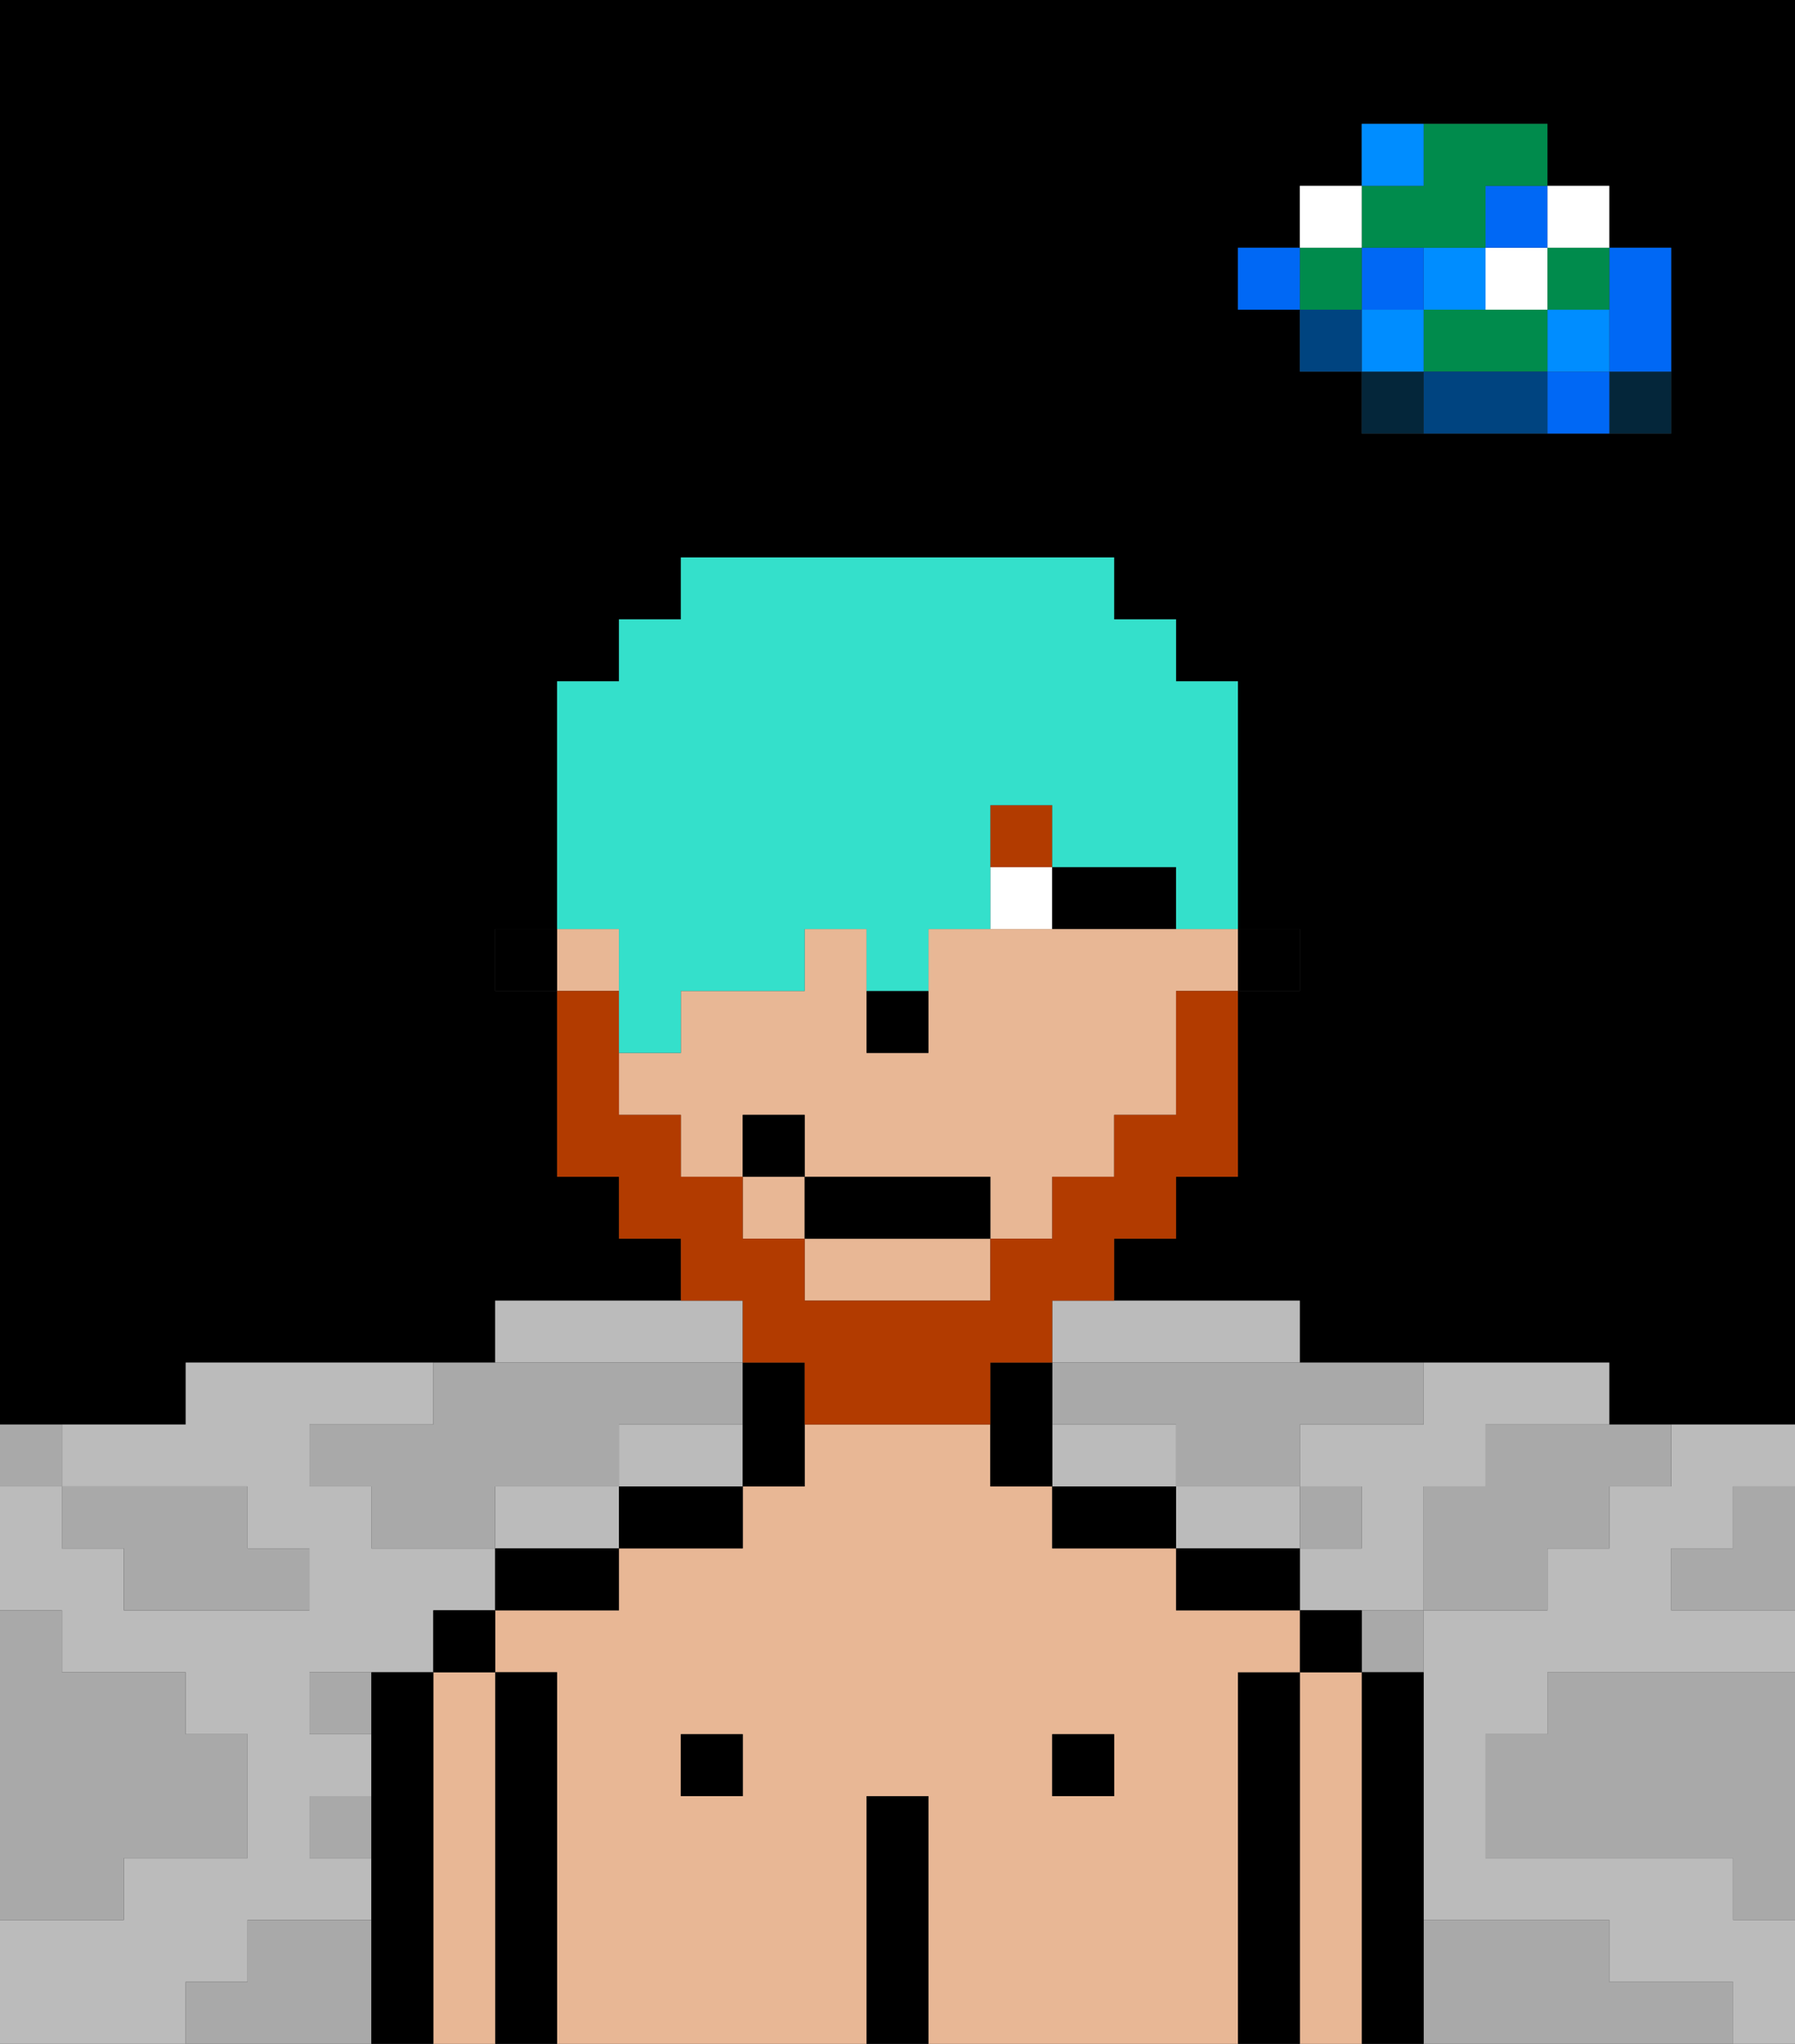 <svg xmlns="http://www.w3.org/2000/svg" viewBox="0 0 29 33"><rect x="0" y="0" width="29" height="33" fill="#333333" stroke="none"/><defs><style>polygon,rect,path{shape-rendering:crispedges;}polygon,rect,path{shape-rendering:crispedges;}.kb223-1{fill:#a9a9a9;}.kb223-2{fill:#bbbbbb;}.kb223-3{fill:#04263a;}.kb223-4{fill:#0068f5;}.kb223-5{fill:#008dff;}.kb223-6{fill:#008b4c;}.kb223-7{fill:#ffffff;}.kb223-8{fill:#004480;}.kb223-9{fill:#000000;}.kb223-10{fill:#e8b795;}.kb223-11{fill:#b23b00;}.kb223-12{fill:#b23b00;}.kb223-13{fill:#34e0cb;}</style></defs><polygon class="kb223-1" points="28 25 27 25 27 26 28 26 29 26 29 25 29 24 28 24 28 25"/><path class="kb223-9" d="M27,0H0V23H3V22H8V21h3V20H10V19H9V16H8V15H9V11h1V10h1V9h7v1h1v1h1v4h1v1H20v3H19v1H18v1h3v1h5v1h3V0H27Zm0,5V7H22V6H21V5H20V4h1V3h1V2h3V3h1V4h1Z"/><polygon class="kb223-1" points="27 32 26 32 26 31 25 31 24 31 23 31 23 32 23 33 24 33 25 33 26 33 27 33 28 33 28 32 27 32"/><polygon class="kb223-1" points="27 27 26 27 25 27 25 28 24 28 24 29 24 30 25 30 26 30 27 30 28 30 28 31 29 31 29 30 29 29 29 28 29 27 28 27 27 27"/><polygon class="kb223-2" points="17 22 18 22 19 22 20 22 21 22 21 21 20 21 19 21 18 21 17 21 17 22"/><polygon class="kb223-2" points="21 25 21 24 20 24 19 24 19 25 20 25 21 25"/><polygon class="kb223-2" points="19 24 19 23 18 23 17 23 17 24 18 24 19 24"/><polygon class="kb223-2" points="22 23 21 23 21 24 22 24 22 25 21 25 21 26 22 26 23 26 23 25 23 24 24 24 24 23 25 23 26 23 26 22 25 22 24 22 23 22 23 23 22 23"/><polygon class="kb223-2" points="11 23 10 23 10 24 11 24 12 24 12 23 11 23"/><polygon class="kb223-2" points="9 24 8 24 8 25 9 25 10 25 10 24 9 24"/><polygon class="kb223-2" points="4 32 4 31 5 31 6 31 6 30 5 30 5 29 6 29 6 28 5 28 5 27 6 27 7 27 7 26 8 26 8 25 7 25 6 25 6 24 5 24 5 23 6 23 7 23 7 22 6 22 5 22 4 22 3 22 3 23 2 23 1 23 1 24 2 24 3 24 4 24 4 25 5 25 5 26 4 26 3 26 2 26 2 25 1 25 1 24 0 24 0 25 0 26 1 26 1 27 2 27 3 27 3 28 4 28 4 29 4 30 3 30 2 30 2 31 1 31 0 31 0 32 0 33 1 33 2 33 3 33 3 32 4 32"/><polygon class="kb223-2" points="27 23 27 24 26 24 26 25 25 25 25 26 24 26 23 26 23 27 23 28 23 29 23 30 23 31 24 31 25 31 26 31 26 32 27 32 28 32 28 33 29 33 29 32 29 31 28 31 28 30 27 30 26 30 25 30 24 30 24 29 24 28 25 28 25 27 26 27 27 27 28 27 29 27 29 26 28 26 27 26 27 25 28 25 28 24 29 24 29 23 28 23 27 23"/><polygon class="kb223-2" points="10 22 11 22 12 22 12 21 11 21 10 21 9 21 8 21 8 22 9 22 10 22"/><rect class="kb223-3" x="26" y="6" width="1" height="1"/><polygon class="kb223-4" points="26 5 26 6 27 6 27 5 27 4 26 4 26 5"/><rect class="kb223-4" x="25" y="6" width="1" height="1"/><rect class="kb223-5" x="25" y="5" width="1" height="1"/><rect class="kb223-6" x="25" y="4" width="1" height="1"/><rect class="kb223-7" x="25" y="3" width="1" height="1"/><polygon class="kb223-1" points="24 23 24 24 23 24 23 25 23 26 24 26 25 26 25 25 26 25 26 24 27 24 27 23 26 23 25 23 24 23"/><polygon class="kb223-6" points="24 5 23 5 23 6 24 6 25 6 25 5 24 5"/><rect class="kb223-7" x="24" y="4" width="1" height="1"/><rect class="kb223-4" x="24" y="3" width="1" height="1"/><polygon class="kb223-8" points="24 6 23 6 23 7 24 7 25 7 25 6 24 6"/><rect class="kb223-5" x="23" y="4" width="1" height="1"/><rect class="kb223-1" x="22" y="26" width="1" height="1"/><rect class="kb223-3" x="22" y="6" width="1" height="1"/><rect class="kb223-5" x="22" y="5" width="1" height="1"/><rect class="kb223-4" x="22" y="4" width="1" height="1"/><polygon class="kb223-6" points="23 4 24 4 24 3 25 3 25 2 24 2 23 2 23 3 22 3 22 4 23 4"/><rect class="kb223-5" x="22" y="2" width="1" height="1"/><rect class="kb223-1" x="21" y="24" width="1" height="1"/><rect class="kb223-8" x="21" y="5" width="1" height="1"/><rect class="kb223-6" x="21" y="4" width="1" height="1"/><rect class="kb223-7" x="21" y="3" width="1" height="1"/><rect class="kb223-4" x="20" y="4" width="1" height="1"/><polygon class="kb223-1" points="19 22 18 22 17 22 17 23 18 23 19 23 19 24 20 24 21 24 21 23 22 23 23 23 23 22 22 22 21 22 20 22 19 22"/><rect class="kb223-1" x="5" y="27" width="1" height="1"/><polygon class="kb223-1" points="6 23 5 23 5 24 6 24 6 25 7 25 8 25 8 24 9 24 10 24 10 23 11 23 12 23 12 22 11 22 10 22 9 22 8 22 7 22 7 23 6 23"/><polygon class="kb223-1" points="6 31 5 31 4 31 4 32 3 32 3 33 4 33 5 33 6 33 6 32 6 31"/><rect class="kb223-1" x="5" y="29" width="1" height="1"/><polygon class="kb223-1" points="2 31 2 30 3 30 4 30 4 29 4 28 3 28 3 27 2 27 1 27 1 26 0 26 0 27 0 28 0 29 0 30 0 31 1 31 2 31"/><polygon class="kb223-1" points="2 25 2 26 3 26 4 26 5 26 5 25 4 25 4 24 3 24 2 24 1 24 1 25 2 25"/><rect class="kb223-1" y="23" width="1" height="1"/><polygon class="kb223-9" points="23 31 23 30 23 29 23 28 23 27 22 27 22 28 22 29 22 30 22 31 22 32 22 33 23 33 23 32 23 31"/><polygon class="kb223-10" points="22 31 22 30 22 29 22 28 22 27 21 27 21 28 21 29 21 30 21 31 21 32 21 33 22 33 22 32 22 31"/><rect class="kb223-9" x="21" y="26" width="1" height="1"/><polygon class="kb223-9" points="21 31 21 30 21 29 21 28 21 27 20 27 20 28 20 29 20 30 20 31 20 32 20 33 21 33 21 32 21 31"/><path class="kb223-10" d="M20,31V27h1V26H19V25H17V24H16V23H13v1H12v1H10v1H8v1H9v6h5V29h1v4h5V31Zm-8-3v1H11V28Zm6,1H17V28h1Z"/><polygon class="kb223-9" points="20 25 19 25 19 26 20 26 21 26 21 25 20 25"/><rect class="kb223-9" x="17" y="28" width="1" height="1"/><polygon class="kb223-9" points="18 24 17 24 17 25 18 25 19 25 19 24 18 24"/><polygon class="kb223-9" points="15 31 15 30 15 29 14 29 14 30 14 31 14 32 14 33 15 33 15 32 15 31"/><polygon class="kb223-9" points="12 22 12 23 12 24 13 24 13 23 13 22 12 22"/><rect class="kb223-9" x="11" y="28" width="1" height="1"/><polygon class="kb223-9" points="10 24 10 25 11 25 12 25 12 24 11 24 10 24"/><polygon class="kb223-9" points="8 25 8 26 9 26 10 26 10 25 9 25 8 25"/><polygon class="kb223-9" points="9 31 9 30 9 29 9 28 9 27 8 27 8 28 8 29 8 30 8 31 8 32 8 33 9 33 9 32 9 31"/><polygon class="kb223-10" points="8 31 8 30 8 29 8 28 8 27 7 27 7 28 7 29 7 30 7 31 7 32 7 33 8 33 8 32 8 31"/><rect class="kb223-9" x="7" y="26" width="1" height="1"/><polygon class="kb223-9" points="7 31 7 30 7 29 7 28 7 27 6 27 6 28 6 29 6 30 6 31 6 32 6 33 7 33 7 32 7 31"/><rect class="kb223-9" x="20" y="15" width="1" height="1"/><polygon class="kb223-10" points="18 15 17 15 16 15 15 15 15 16 15 17 14 17 14 16 14 15 13 15 13 16 12 16 11 16 11 17 10 17 10 18 11 18 11 19 12 19 12 18 13 18 13 19 16 19 16 20 17 20 17 19 18 19 18 18 19 18 19 17 19 16 20 16 20 15 19 15 18 15"/><rect class="kb223-10" x="9" y="15" width="1" height="1"/><rect class="kb223-10" x="12" y="19" width="1" height="1"/><polygon class="kb223-10" points="13 21 14 21 15 21 16 21 16 20 13 20 13 21"/><polygon class="kb223-9" points="17 22 16 22 16 23 16 24 17 24 17 23 17 22"/><rect class="kb223-9" x="8" y="15" width="1" height="1"/><rect class="kb223-9" x="14" y="16" width="1" height="1"/><rect class="kb223-7" x="16" y="14" width="1" height="1"/><polygon class="kb223-9" points="18 15 19 15 19 14 18 14 17 14 17 15 18 15"/><rect class="kb223-11" x="16" y="13" width="1" height="1"/><polygon class="kb223-12" points="12 22 13 22 13 23 14 23 15 23 16 23 16 22 17 22 17 21 18 21 18 20 19 20 19 19 20 19 20 18 20 17 20 16 19 16 19 17 19 18 18 18 18 19 17 19 17 20 16 20 16 21 15 21 14 21 13 21 13 20 12 20 12 19 11 19 11 18 10 18 10 17 10 16 9 16 9 17 9 18 9 19 10 19 10 20 11 20 11 21 12 21 12 22"/><rect class="kb223-9" x="13" y="19" width="3" height="1"/><rect class="kb223-9" x="12" y="18" width="1" height="1"/><polygon class="kb223-13" points="10 16 10 17 11 17 11 16 12 16 13 16 13 15 14 15 14 16 15 16 15 15 16 15 16 14 16 13 17 13 17 14 18 14 19 14 19 15 20 15 20 14 20 13 20 12 20 11 19 11 19 10 18 10 18 9 17 9 16 9 15 9 14 9 13 9 12 9 11 9 11 10 10 10 10 11 9 11 9 12 9 13 9 14 9 15 10 15 10 16"/></svg>